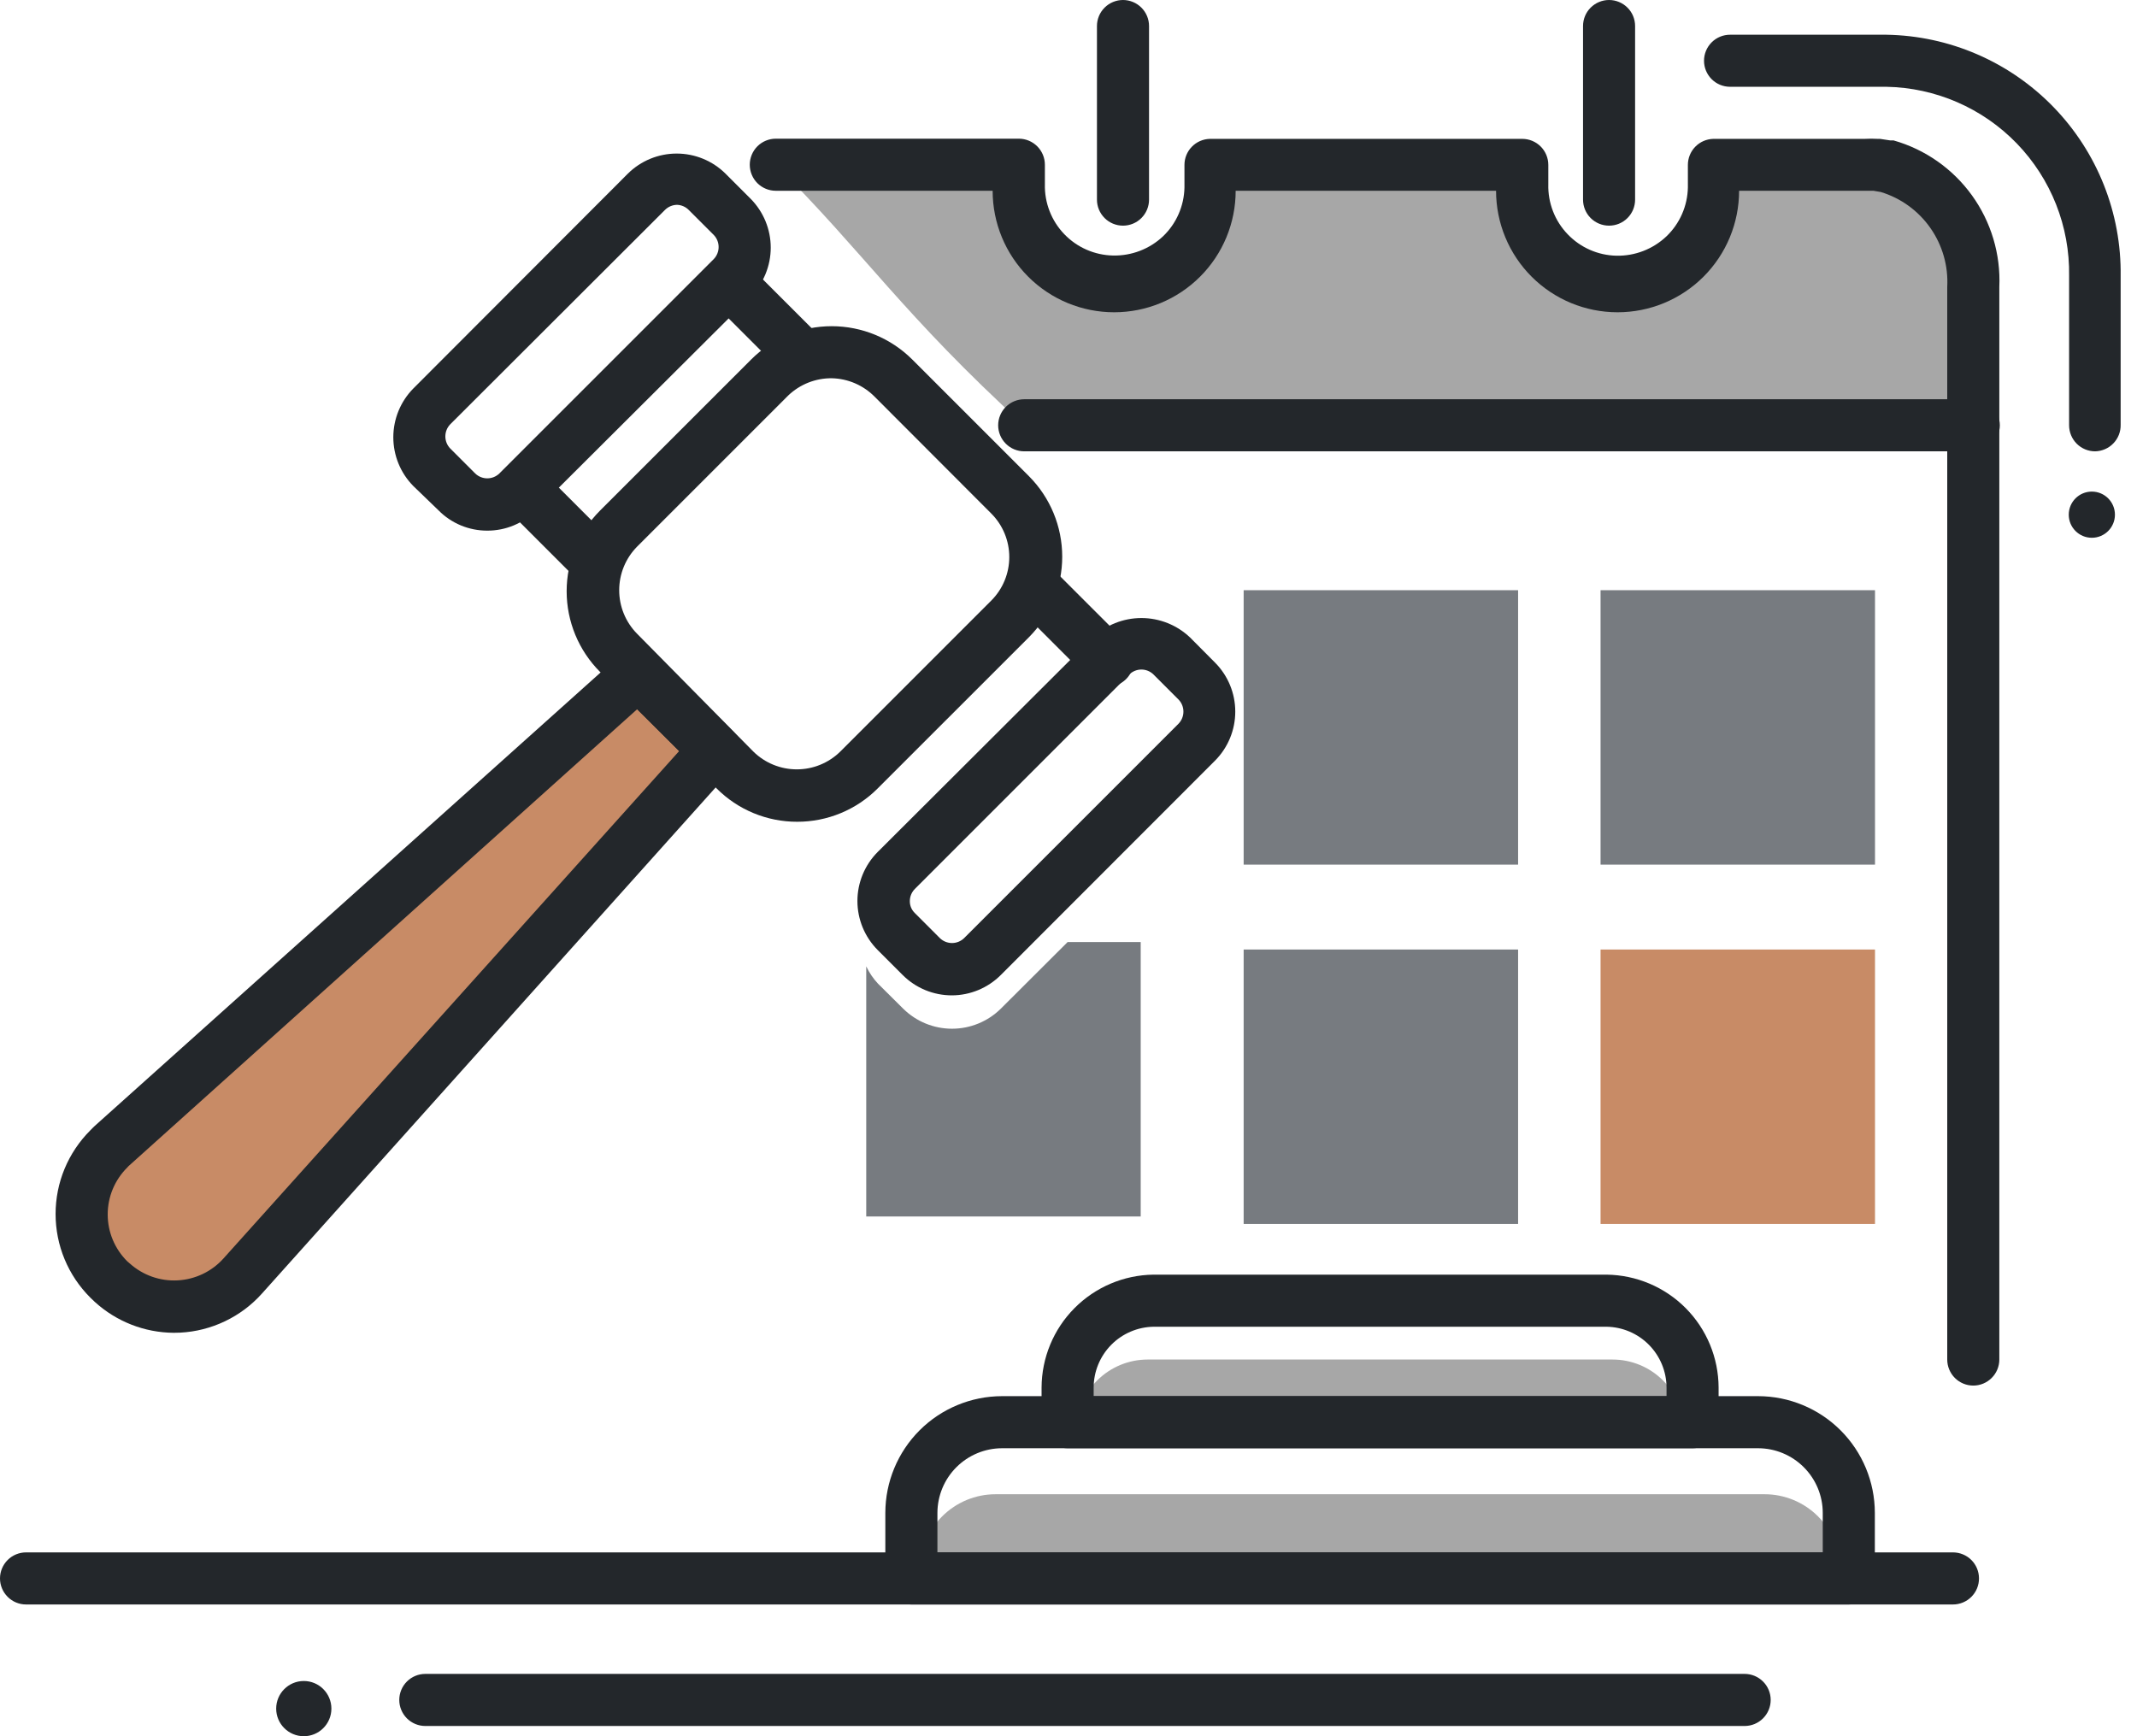 <svg aria-hidden="true" class="icon icon--calendars" width="80" height="65" viewBox="0 0 80 65" fill="none" xmlns="http://www.w3.org/2000/svg">
<path d="M70.719 6.59C70.511 6.551 70.323 6.531 70.069 6.499H63.778V7.37C63.778 10.378 59.827 12.484 56.675 9.085L56.63 8.975V6.499H45.582V7.363C45.582 10.372 41.631 12.477 38.479 9.079L38.433 8.968V6.499L29.043 6.174C32.377 9.495 33.793 11.769 38.336 15.922L74.202 16.253V10.931C74.212 9.916 73.871 8.93 73.236 8.138C72.601 7.347 71.712 6.8 70.719 6.59V6.59Z" fill="#A7A7A7"/>
<path d="M56.831 22.096H46.557V32.37H56.831V22.096Z" fill="#777B80"/>
<path d="M70.192 22.096H59.918V32.37H70.192V22.096Z" fill="#777B80"/>
<path d="M56.831 35.548H46.557V45.822H56.831V35.548Z" fill="#777B80"/>
<path d="M70.192 35.548H59.918V45.822H70.192V35.548Z" fill="#C88B66"/>
<path d="M78.309 20.133C78.787 20.133 79.174 19.746 79.174 19.269C79.174 18.791 78.787 18.404 78.309 18.404C77.832 18.404 77.445 18.791 77.445 19.269C77.445 19.746 77.832 20.133 78.309 20.133Z" fill="#23272B"/>
<path d="M73.884 16.897H38.342C38.084 16.897 37.836 16.794 37.653 16.611C37.47 16.428 37.367 16.18 37.367 15.922C37.367 15.663 37.47 15.415 37.653 15.232C37.836 15.05 38.084 14.947 38.342 14.947H73.89C74.149 14.947 74.397 15.05 74.579 15.232C74.762 15.415 74.865 15.663 74.865 15.922C74.865 16.18 74.762 16.428 74.579 16.611C74.397 16.794 74.149 16.897 73.89 16.897H73.884Z" fill="#23272B"/>
<path d="M42.04 8.448C41.782 8.448 41.533 8.346 41.351 8.163C41.168 7.98 41.065 7.732 41.065 7.474V0.975C41.065 0.716 41.168 0.468 41.351 0.286C41.533 0.103 41.782 0 42.04 0C42.298 0 42.547 0.103 42.729 0.286C42.912 0.468 43.015 0.716 43.015 0.975V7.474C43.015 7.732 42.912 7.98 42.729 8.163C42.547 8.346 42.298 8.448 42.04 8.448Z" fill="#23272B"/>
<path d="M78.433 16.897C78.174 16.897 77.926 16.794 77.743 16.611C77.561 16.428 77.458 16.18 77.458 15.922V10.326C77.488 8.481 76.784 6.699 75.501 5.372C74.218 4.045 72.46 3.282 70.615 3.249H64.766C64.507 3.249 64.26 3.147 64.077 2.964C63.894 2.781 63.791 2.533 63.791 2.275C63.791 2.016 63.894 1.768 64.077 1.585C64.26 1.402 64.507 1.3 64.766 1.3H70.615C72.976 1.337 75.226 2.31 76.871 4.005C78.516 5.7 79.421 7.978 79.388 10.339V15.902C79.391 16.03 79.368 16.158 79.322 16.277C79.275 16.396 79.205 16.505 79.117 16.597C79.028 16.69 78.922 16.764 78.804 16.815C78.687 16.866 78.561 16.894 78.433 16.897V16.897Z" fill="#23272B"/>
<path d="M60.236 8.448C59.978 8.448 59.73 8.346 59.547 8.163C59.364 7.98 59.262 7.732 59.262 7.474V0.975C59.262 0.716 59.364 0.468 59.547 0.286C59.73 0.103 59.978 0 60.236 0C60.495 0 60.743 0.103 60.926 0.286C61.109 0.468 61.211 0.716 61.211 0.975V7.474C61.211 7.732 61.109 7.98 60.926 8.163C60.743 8.346 60.495 8.448 60.236 8.448Z" fill="#23272B"/>
<path d="M73.871 51.873C73.612 51.873 73.364 51.77 73.181 51.587C72.999 51.404 72.896 51.156 72.896 50.898V10.742C72.939 9.957 72.716 9.18 72.265 8.535C71.814 7.891 71.16 7.416 70.407 7.188L70.134 7.142H65.104C65.104 8.349 64.625 9.506 63.772 10.359C62.918 11.212 61.761 11.691 60.555 11.691C59.348 11.691 58.191 11.212 57.338 10.359C56.485 9.506 56.006 8.349 56.006 7.142H46.258C46.258 8.349 45.779 9.506 44.925 10.359C44.072 11.212 42.915 11.691 41.709 11.691C40.502 11.691 39.345 11.212 38.492 10.359C37.639 9.506 37.16 8.349 37.16 7.142H29.043C28.784 7.142 28.536 7.039 28.353 6.857C28.171 6.674 28.068 6.426 28.068 6.167C28.068 5.909 28.171 5.661 28.353 5.478C28.536 5.295 28.784 5.192 29.043 5.192H38.141C38.399 5.192 38.647 5.295 38.83 5.478C39.013 5.661 39.116 5.909 39.116 6.167V6.895C39.107 7.24 39.167 7.583 39.292 7.904C39.416 8.225 39.604 8.519 39.843 8.767C40.32 9.264 40.975 9.551 41.663 9.566C42.36 9.582 43.034 9.323 43.541 8.845C43.788 8.608 43.986 8.325 44.123 8.011C44.26 7.698 44.334 7.361 44.341 7.019V6.174C44.34 5.92 44.44 5.676 44.617 5.494C44.794 5.311 45.035 5.206 45.289 5.199H56.987C57.246 5.199 57.494 5.302 57.676 5.484C57.859 5.667 57.962 5.915 57.962 6.174V6.902C57.953 7.246 58.013 7.589 58.138 7.911C58.263 8.232 58.45 8.525 58.69 8.773C59.166 9.27 59.821 9.558 60.509 9.573C61.207 9.588 61.882 9.326 62.388 8.845C62.634 8.608 62.832 8.325 62.969 8.011C63.106 7.698 63.18 7.361 63.187 7.019V6.174C63.187 5.92 63.286 5.676 63.463 5.494C63.64 5.311 63.882 5.206 64.136 5.199H69.79C69.96 5.189 70.132 5.189 70.303 5.199H70.381L70.764 5.257H70.888C72.069 5.593 73.102 6.317 73.82 7.312C74.538 8.307 74.9 9.516 74.846 10.742V50.898C74.846 51.156 74.743 51.404 74.56 51.587C74.377 51.77 74.129 51.873 73.871 51.873Z" fill="#23272B"/>
<path d="M27.295 28.243L9.176 47.538L9.007 47.707C8.68 48.015 8.295 48.255 7.875 48.413C7.454 48.572 7.007 48.646 6.558 48.631C6.109 48.617 5.667 48.513 5.258 48.327C4.849 48.141 4.481 47.877 4.175 47.548C3.868 47.219 3.63 46.833 3.473 46.412C3.316 45.991 3.244 45.544 3.261 45.095C3.277 44.646 3.383 44.204 3.57 43.796C3.758 43.388 4.024 43.021 4.354 42.716L24.045 25.345L23.032 24.435L27.295 28.243Z" fill="#C88B66"/>
<path d="M29.842 30.765C29.282 30.766 28.727 30.656 28.21 30.442C27.692 30.228 27.222 29.913 26.827 29.517L22.459 25.15C21.661 24.35 21.213 23.265 21.213 22.135C21.213 21.004 21.661 19.92 22.459 19.119L28.12 13.459C28.92 12.66 30.005 12.212 31.135 12.212C32.266 12.212 33.35 12.66 34.151 13.459L38.518 17.826C39.316 18.626 39.765 19.711 39.765 20.841C39.765 21.972 39.316 23.056 38.518 23.857V23.857L32.857 29.517C32.462 29.913 31.992 30.228 31.474 30.442C30.957 30.656 30.402 30.766 29.842 30.765V30.765ZM31.142 14.161C30.532 14.154 29.944 14.388 29.504 14.81L23.844 20.471C23.418 20.905 23.18 21.488 23.18 22.096C23.18 22.703 23.418 23.287 23.844 23.72L28.204 28.139C28.638 28.565 29.221 28.803 29.829 28.803C30.437 28.803 31.02 28.565 31.454 28.139L37.114 22.479C37.543 22.047 37.783 21.463 37.783 20.854C37.783 20.246 37.543 19.662 37.114 19.23L32.747 14.856C32.321 14.423 31.743 14.173 31.135 14.161H31.142Z" fill="#23272B"/>
<path d="M18.242 19.866C17.902 19.867 17.566 19.8 17.252 19.67C16.939 19.539 16.654 19.348 16.416 19.106L15.473 18.196C14.993 17.71 14.724 17.054 14.724 16.37C14.724 15.687 14.993 15.031 15.473 14.544L23.506 6.499C23.992 6.018 24.648 5.749 25.332 5.749C26.015 5.749 26.672 6.018 27.158 6.499L28.1 7.441C28.582 7.928 28.853 8.585 28.853 9.27C28.853 9.956 28.582 10.613 28.1 11.1L20.068 19.106C19.829 19.348 19.545 19.539 19.231 19.67C18.918 19.8 18.581 19.867 18.242 19.866V19.866ZM25.345 7.668C25.177 7.671 25.016 7.738 24.896 7.857L16.851 15.889C16.736 16.01 16.672 16.171 16.672 16.338C16.672 16.505 16.736 16.665 16.851 16.786L17.793 17.729C17.914 17.844 18.075 17.908 18.242 17.908C18.409 17.908 18.569 17.844 18.69 17.729L26.723 9.696C26.838 9.575 26.902 9.415 26.902 9.248C26.902 9.081 26.838 8.92 26.723 8.799L25.78 7.857C25.664 7.741 25.509 7.674 25.345 7.668Z" fill="#23272B"/>
<path d="M35.639 37.264C35.296 37.265 34.957 37.198 34.64 37.068C34.323 36.937 34.035 36.745 33.793 36.503L32.851 35.561C32.369 35.074 32.098 34.417 32.098 33.731C32.098 33.046 32.369 32.389 32.851 31.902L40.903 23.87C41.395 23.4 42.049 23.138 42.729 23.138C43.409 23.138 44.063 23.4 44.555 23.87L45.491 24.812C45.973 25.299 46.243 25.956 46.243 26.641C46.243 27.327 45.973 27.984 45.491 28.471V28.471L37.465 36.503C36.98 36.987 36.324 37.261 35.639 37.264ZM42.729 25.066C42.562 25.066 42.401 25.131 42.28 25.247L34.248 33.28C34.128 33.401 34.06 33.564 34.06 33.735C34.059 33.818 34.075 33.901 34.107 33.978C34.14 34.056 34.188 34.125 34.248 34.183L35.19 35.126C35.311 35.241 35.472 35.305 35.639 35.305C35.806 35.305 35.966 35.241 36.087 35.126L44.12 27.093C44.237 26.972 44.302 26.81 44.302 26.641C44.302 26.473 44.237 26.311 44.12 26.19L43.177 25.247C43.057 25.131 42.896 25.066 42.729 25.066Z" fill="#23272B"/>
<path d="M6.499 49.897C5.406 49.888 4.356 49.476 3.548 48.74L3.379 48.578C2.968 48.167 2.641 47.68 2.418 47.143C2.195 46.606 2.081 46.03 2.081 45.449C2.081 44.867 2.195 44.292 2.418 43.755C2.641 43.218 2.968 42.73 3.379 42.319C3.431 42.261 3.49 42.209 3.548 42.151L23.252 24.487C23.437 24.32 23.68 24.231 23.93 24.238C24.179 24.245 24.416 24.348 24.591 24.526L27.457 27.398C27.629 27.579 27.726 27.819 27.726 28.068C27.726 28.317 27.629 28.557 27.457 28.737L9.806 48.428C9.418 48.862 8.947 49.214 8.422 49.465C7.897 49.716 7.327 49.861 6.746 49.891L6.499 49.897ZM23.85 26.554L4.854 43.619C4.821 43.646 4.79 43.677 4.763 43.71C4.532 43.94 4.348 44.213 4.222 44.514C4.096 44.816 4.032 45.139 4.032 45.465C4.032 45.791 4.096 46.114 4.222 46.416C4.348 46.717 4.532 46.99 4.763 47.22L4.861 47.304C5.351 47.743 5.995 47.97 6.651 47.934C7.308 47.899 7.924 47.605 8.364 47.116L25.423 28.12L23.85 26.554Z" fill="#23272B"/>
<path d="M22.096 21.823C21.851 21.813 21.618 21.711 21.446 21.537L18.846 18.937C18.674 18.752 18.58 18.508 18.585 18.256C18.589 18.003 18.692 17.762 18.87 17.583C19.049 17.405 19.29 17.302 19.542 17.298C19.795 17.294 20.039 17.387 20.224 17.559L22.823 20.159C22.962 20.298 23.056 20.475 23.093 20.668C23.129 20.86 23.106 21.06 23.028 21.239C22.949 21.419 22.818 21.571 22.652 21.675C22.485 21.779 22.292 21.831 22.096 21.823V21.823Z" fill="#23272B"/>
<path d="M29.849 14.089C29.721 14.089 29.594 14.064 29.476 14.015C29.357 13.966 29.25 13.894 29.16 13.803L26.56 11.204C26.41 11.015 26.335 10.777 26.349 10.537C26.364 10.296 26.468 10.069 26.64 9.9C26.812 9.731 27.041 9.632 27.282 9.622C27.523 9.612 27.759 9.692 27.944 9.846L30.544 12.445C30.68 12.581 30.773 12.755 30.81 12.944C30.848 13.133 30.829 13.329 30.755 13.507C30.681 13.685 30.556 13.837 30.396 13.944C30.236 14.051 30.048 14.108 29.855 14.109L29.849 14.089Z" fill="#23272B"/>
<path d="M41.442 25.689C41.314 25.69 41.186 25.664 41.068 25.614C40.949 25.564 40.842 25.49 40.753 25.397L38.154 22.797C38.061 22.706 37.987 22.597 37.936 22.477C37.886 22.357 37.86 22.227 37.861 22.097C37.861 21.966 37.888 21.837 37.939 21.717C37.991 21.597 38.066 21.489 38.16 21.398C38.254 21.308 38.365 21.237 38.486 21.191C38.608 21.144 38.738 21.122 38.869 21.126C38.999 21.131 39.127 21.161 39.245 21.216C39.364 21.271 39.47 21.349 39.558 21.446L42.157 24.045C42.293 24.181 42.386 24.355 42.423 24.544C42.461 24.733 42.442 24.929 42.368 25.107C42.294 25.285 42.169 25.437 42.009 25.544C41.849 25.651 41.661 25.709 41.468 25.709L41.442 25.689Z" fill="#23272B"/>
<path d="M37.465 37.764C36.978 38.244 36.322 38.513 35.639 38.513C34.955 38.513 34.299 38.244 33.813 37.764L32.87 36.828C32.69 36.636 32.541 36.417 32.428 36.178V45.543H42.703V35.268H39.967L37.465 37.764Z" fill="#777B80"/>
<path d="M34.443 58.768H68.886C68.886 58.018 68.588 57.299 68.058 56.769C67.528 56.239 66.809 55.941 66.059 55.941H37.27C36.52 55.941 35.801 56.239 35.271 56.769C34.741 57.299 34.443 58.018 34.443 58.768Z" fill="#A7A7A7"/>
<path d="M42.963 50.898C42.255 50.898 41.575 51.179 41.074 51.68C40.573 52.181 40.292 52.86 40.292 53.569H63.037C63.037 52.86 62.756 52.181 62.255 51.68C61.754 51.179 61.075 50.898 60.367 50.898H42.963Z" fill="#A7A7A7"/>
<path d="M73.11 60.068H0.975C0.716 60.068 0.468 59.965 0.286 59.782C0.103 59.599 0 59.351 0 59.093C0 58.834 0.103 58.586 0.286 58.403C0.468 58.221 0.716 58.118 0.975 58.118H73.11C73.369 58.118 73.617 58.221 73.8 58.403C73.983 58.586 74.085 58.834 74.085 59.093C74.085 59.351 73.983 59.599 73.8 59.782C73.617 59.965 73.369 60.068 73.11 60.068Z" fill="#23272B"/>
<path d="M69.211 60.068H34.118C33.86 60.068 33.612 59.965 33.429 59.782C33.246 59.599 33.143 59.351 33.143 59.093V56.636C33.145 55.478 33.606 54.369 34.424 53.55C35.243 52.731 36.353 52.271 37.51 52.269H65.819C66.977 52.271 68.086 52.731 68.905 53.55C69.724 54.369 70.184 55.478 70.186 56.636V59.093C70.186 59.351 70.083 59.599 69.9 59.782C69.718 59.965 69.47 60.068 69.211 60.068ZM35.093 58.118H68.236V56.636C68.235 55.995 67.979 55.382 67.526 54.929C67.073 54.476 66.459 54.22 65.819 54.219H37.51C36.87 54.22 36.256 54.476 35.803 54.929C35.35 55.382 35.095 55.995 35.093 56.636V58.118Z" fill="#23272B"/>
<path d="M63.362 54.219H39.967C39.709 54.219 39.461 54.116 39.278 53.933C39.095 53.75 38.992 53.502 38.992 53.244V51.944C38.997 50.832 39.438 49.766 40.221 48.977C41.004 48.187 42.065 47.735 43.177 47.72H60.145C61.258 47.734 62.322 48.184 63.106 48.974C63.89 49.764 64.332 50.831 64.337 51.944V53.244C64.337 53.502 64.234 53.75 64.052 53.933C63.869 54.116 63.621 54.219 63.362 54.219ZM40.942 52.269H62.388V51.944C62.386 51.346 62.149 50.772 61.729 50.347C61.308 49.921 60.737 49.678 60.139 49.67H43.184C42.587 49.68 42.017 49.924 41.598 50.349C41.179 50.774 40.943 51.347 40.942 51.944V52.269Z" fill="#23272B"/>
<path d="M11.373 65C11.943 65 12.406 64.537 12.406 63.967C12.406 63.396 11.943 62.933 11.373 62.933C10.802 62.933 10.339 63.396 10.339 63.967C10.339 64.537 10.802 65 11.373 65Z" fill="#23272B"/>
<path d="M65.312 64.617H15.922C15.663 64.617 15.415 64.514 15.232 64.331C15.05 64.148 14.947 63.9 14.947 63.642C14.947 63.383 15.05 63.135 15.232 62.953C15.415 62.77 15.663 62.667 15.922 62.667H65.312C65.57 62.667 65.818 62.77 66.001 62.953C66.184 63.135 66.287 63.383 66.287 63.642C66.287 63.9 66.184 64.148 66.001 64.331C65.818 64.514 65.57 64.617 65.312 64.617V64.617Z" fill="#23272B"/>
</svg>
